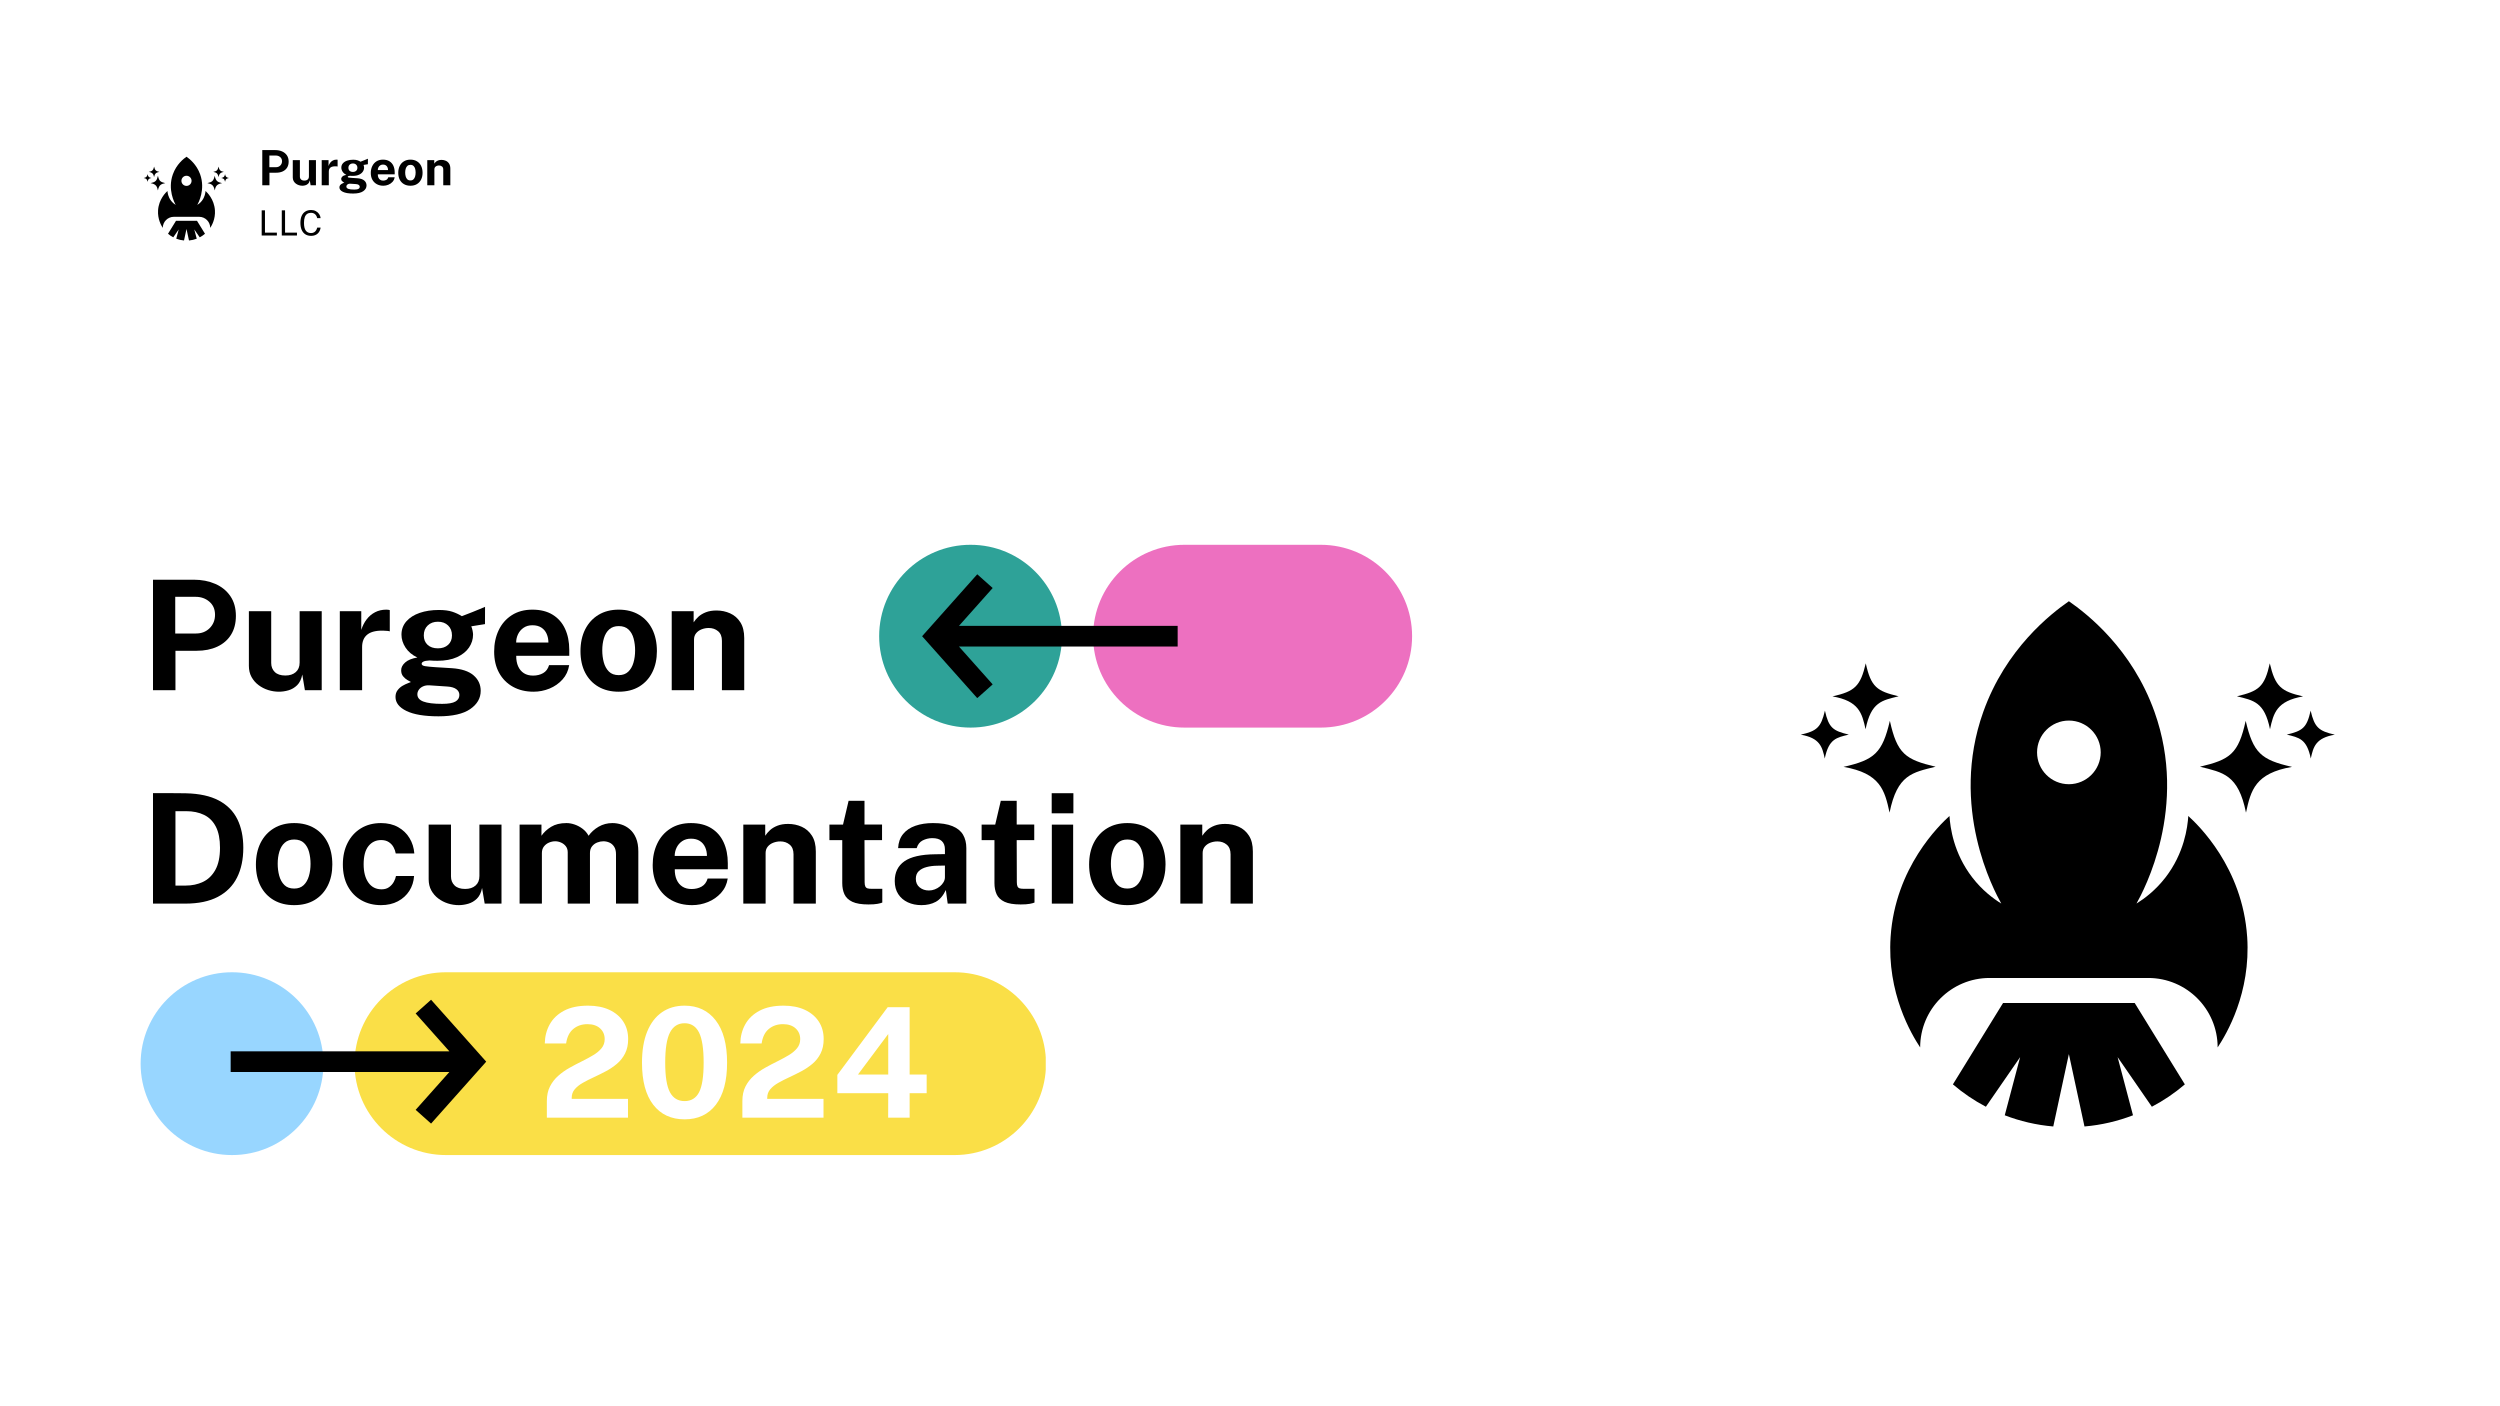<svg xmlns="http://www.w3.org/2000/svg" xmlns:xlink="http://www.w3.org/1999/xlink" width="1920" zoomAndPan="magnify" viewBox="0 0 1440 810" height="1080" preserveAspectRatio="xMidYMid meet" version="1.0"><defs><g/><clipPath id="7a6de742c2"><path d="M 506.402 313.801 L 611.695 313.801 L 611.695 419.094 L 506.402 419.094 Z M 506.402 313.801 " clip-rule="nonzero"/></clipPath><clipPath id="68035f9bb6"><path d="M 559.047 313.801 C 529.973 313.801 506.402 337.371 506.402 366.445 C 506.402 395.523 529.973 419.094 559.047 419.094 C 588.125 419.094 611.695 395.523 611.695 366.445 C 611.695 337.371 588.125 313.801 559.047 313.801 Z M 559.047 313.801 " clip-rule="nonzero"/></clipPath><clipPath id="91628192c7"><path d="M 81 560.023 L 186.293 560.023 L 186.293 665.316 L 81 665.316 Z M 81 560.023 " clip-rule="nonzero"/></clipPath><clipPath id="9db8145b26"><path d="M 133.645 560.023 C 104.57 560.023 81 583.594 81 612.672 C 81 641.746 104.57 665.316 133.645 665.316 C 162.723 665.316 186.293 641.746 186.293 612.672 C 186.293 583.594 162.723 560.023 133.645 560.023 Z M 133.645 560.023 " clip-rule="nonzero"/></clipPath><clipPath id="3ec5aba2c2"><path d="M 629.629 313.801 L 813.48 313.801 L 813.48 419.094 L 629.629 419.094 Z M 629.629 313.801 " clip-rule="nonzero"/></clipPath><clipPath id="3c3f6d4545"><path d="M 682.277 313.801 L 760.723 313.801 C 789.797 313.801 813.367 337.371 813.367 366.445 C 813.367 395.523 789.797 419.094 760.723 419.094 L 682.277 419.094 C 653.199 419.094 629.629 395.523 629.629 366.445 C 629.629 337.371 653.199 313.801 682.277 313.801 Z M 682.277 313.801 " clip-rule="nonzero"/></clipPath><clipPath id="cb01e4898f"><path d="M 204.215 560.023 L 602.762 560.023 L 602.762 665.316 L 204.215 665.316 Z M 204.215 560.023 " clip-rule="nonzero"/></clipPath><clipPath id="a456174b4b"><path d="M 256.859 560.023 L 549.844 560.023 C 578.918 560.023 602.488 583.594 602.488 612.672 C 602.488 641.746 578.918 665.316 549.844 665.316 L 256.859 665.316 C 227.785 665.316 204.215 641.746 204.215 612.672 C 204.215 583.594 227.785 560.023 256.859 560.023 Z M 256.859 560.023 " clip-rule="nonzero"/></clipPath><clipPath id="2e83d36a3a"><path d="M 531 330.773 L 678.469 330.773 L 678.469 402.023 L 531 402.023 Z M 531 330.773 " clip-rule="nonzero"/></clipPath><clipPath id="3b5d888922"><path d="M 132.723 575.836 L 280.473 575.836 L 280.473 647.086 L 132.723 647.086 Z M 132.723 575.836 " clip-rule="nonzero"/></clipPath><clipPath id="b3a3dc229a"><path d="M 632.488 578.176 L 701.488 578.176 L 701.488 647.176 L 632.488 647.176 Z M 632.488 578.176 " clip-rule="nonzero"/></clipPath></defs><rect x="-144" width="1728" fill="#ffffff" y="-81" height="972" fill-opacity="1"/><rect x="-144" width="1728" fill="#ffffff" y="-81" height="972" fill-opacity="1"/><g clip-path="url(#7a6de742c2)"><g clip-path="url(#68035f9bb6)"><path fill="#2ea298" d="M 506.402 313.801 L 611.695 313.801 L 611.695 419.094 L 506.402 419.094 Z M 506.402 313.801 " fill-opacity="1" fill-rule="nonzero"/></g></g><g clip-path="url(#91628192c7)"><g clip-path="url(#9db8145b26)"><path fill="#98d6ff" d="M 81 560.023 L 186.293 560.023 L 186.293 665.316 L 81 665.316 Z M 81 560.023 " fill-opacity="1" fill-rule="nonzero"/></g></g><g clip-path="url(#3ec5aba2c2)"><g clip-path="url(#3c3f6d4545)"><path fill="#ed70c0" d="M 629.629 313.801 L 813.48 313.801 L 813.48 419.094 L 629.629 419.094 Z M 629.629 313.801 " fill-opacity="1" fill-rule="nonzero"/></g></g><g clip-path="url(#cb01e4898f)"><g clip-path="url(#a456174b4b)"><path fill="#fadf47" d="M 204.215 560.023 L 602.352 560.023 L 602.352 665.316 L 204.215 665.316 Z M 204.215 560.023 " fill-opacity="1" fill-rule="nonzero"/></g></g><g clip-path="url(#2e83d36a3a)"><path fill="#000000" d="M 562.895 330.785 L 571.781 338.699 L 552.352 360.508 L 678.332 360.508 L 678.332 372.402 L 552.352 372.402 L 571.781 394.211 L 562.895 402.125 L 531.137 366.457 Z M 562.895 330.785 " fill-opacity="1" fill-rule="nonzero"/></g><g clip-path="url(#3b5d888922)"><path fill="#000000" d="M 248.297 575.848 L 239.41 583.762 L 258.84 605.57 L 132.859 605.57 L 132.859 617.465 L 258.84 617.465 L 239.41 639.273 L 248.297 647.188 L 280.059 611.516 Z M 248.297 575.848 " fill-opacity="1" fill-rule="nonzero"/></g><g clip-path="url(#b3a3dc229a)"><path fill="#ffffff" d="M 673.031 592.398 C 680.086 590.77 685.641 585.215 687.266 578.164 C 688.895 585.215 694.445 590.77 701.5 592.398 C 694.445 594.023 688.895 599.578 687.266 606.633 C 685.66 599.668 680.23 594.172 673.309 592.465 Z M 632.488 619.785 C 646.062 616.656 656.746 605.969 659.879 592.398 C 663.008 605.969 673.695 616.652 687.266 619.785 C 673.695 622.918 663.008 633.602 659.879 647.176 C 656.789 633.777 646.34 623.199 633.023 619.91 Z M 632.488 619.785 " fill-opacity="1" fill-rule="nonzero"/></g><path fill="#000000" d="M 1088.562 415.199 C 1084.23 433.711 1079.68 437.699 1061.867 441.719 C 1083.023 445.398 1085.59 455.086 1088.387 468.066 C 1092.824 446.098 1101.602 444.957 1114.91 441.629 C 1097.547 437.516 1092.766 434.242 1088.562 415.191 Z M 1088.562 415.199 " fill-opacity="1" fill-rule="nonzero"/><path fill="#000000" d="M 1074.688 382.07 C 1071.57 395.371 1068.301 398.234 1055.504 401.125 C 1070.703 403.77 1072.551 410.723 1074.559 420.055 C 1077.742 404.27 1084.055 403.449 1093.609 401.062 C 1081.137 398.105 1077.695 395.758 1074.68 382.07 Z M 1074.688 382.07 " fill-opacity="1" fill-rule="nonzero"/><path fill="#000000" d="M 1051.16 409.332 C 1048.895 418.988 1046.523 421.07 1037.23 423.168 C 1048.27 425.086 1049.609 430.145 1051.066 436.918 C 1053.387 425.449 1057.969 424.855 1064.906 423.125 C 1055.848 420.973 1053.348 419.27 1051.16 409.332 Z M 1051.16 409.332 " fill-opacity="1" fill-rule="nonzero"/><path fill="#000000" d="M 1293.52 415.199 C 1297.852 433.711 1302.402 437.699 1320.215 441.719 C 1299.059 445.398 1296.488 455.086 1293.691 468.066 C 1289.254 446.098 1280.477 444.957 1267.172 441.629 C 1284.535 437.516 1289.316 434.242 1293.52 415.191 Z M 1293.52 415.199 " fill-opacity="1" fill-rule="nonzero"/><path fill="#000000" d="M 1307.395 382.07 C 1310.512 395.371 1313.777 398.234 1326.574 401.125 C 1311.375 403.77 1309.531 410.723 1307.523 420.055 C 1304.34 404.27 1298.023 403.449 1288.473 401.062 C 1300.941 398.105 1304.387 395.758 1307.402 382.07 Z M 1307.395 382.07 " fill-opacity="1" fill-rule="nonzero"/><path fill="#000000" d="M 1330.922 409.332 C 1333.188 418.988 1335.559 421.07 1344.852 423.168 C 1333.809 425.086 1332.473 430.145 1331.012 436.918 C 1328.695 425.449 1324.113 424.855 1317.176 423.125 C 1326.234 420.973 1328.734 419.27 1330.922 409.332 Z M 1330.922 409.332 " fill-opacity="1" fill-rule="nonzero"/><path fill="#000000" d="M 1153.75 577.734 L 1124.871 624.598 C 1130.688 629.57 1137.047 633.902 1143.871 637.48 L 1163.598 608.906 L 1154.738 642.406 C 1163.539 645.793 1172.914 648.02 1182.68 648.848 L 1191.672 607.137 L 1200.66 648.848 C 1210.426 648.027 1219.805 645.793 1228.605 642.406 L 1219.742 608.906 L 1239.473 637.48 C 1246.305 633.895 1252.664 629.57 1258.469 624.598 L 1229.594 577.734 Z M 1153.75 577.734 " fill-opacity="1" fill-rule="nonzero"/><path fill="#000000" d="M 1294.363 539.609 C 1291.68 499.59 1266.16 475.195 1260.461 470.012 C 1260.027 476.562 1258.121 491.434 1247.293 505.449 C 1241.605 512.812 1235.301 517.539 1230.617 520.449 C 1234.895 512.781 1260.566 464.98 1241 410.062 C 1228.035 373.66 1202.105 353.559 1191.68 346.309 C 1181.254 353.559 1155.324 373.66 1142.359 410.062 C 1122.789 464.98 1148.461 512.781 1152.738 520.449 C 1148.059 517.547 1141.742 512.812 1136.066 505.449 C 1125.238 491.434 1123.328 476.57 1122.898 470.012 C 1117.195 475.195 1091.672 499.59 1088.996 539.609 C 1086.816 572.07 1100.973 595.676 1106.012 603.312 C 1106.012 581.215 1123.93 563.309 1146.016 563.309 L 1191.688 563.34 L 1237.359 563.309 C 1259.457 563.309 1277.363 581.215 1277.363 603.312 C 1282.398 595.676 1296.559 572.07 1294.375 539.609 Z M 1191.672 451.707 C 1181.547 451.707 1173.348 443.492 1173.348 433.367 C 1173.348 423.246 1181.547 415.047 1191.672 415.047 C 1201.793 415.047 1210.008 423.246 1210.008 433.367 C 1210.008 443.492 1201.793 451.707 1191.672 451.707 Z M 1191.672 451.707 " fill-opacity="1" fill-rule="nonzero"/><g fill="#000000" fill-opacity="1"><g transform="translate(81, 397.551)"><g><path d="M 7.125 0 L 7.125 -63.641 L 30.547 -63.641 C 35.18 -63.641 39.332 -62.836 43 -61.234 C 46.664 -59.641 49.562 -57.285 51.688 -54.172 C 53.812 -51.066 54.875 -47.27 54.875 -42.781 C 54.875 -38.551 53.938 -34.938 52.062 -31.938 C 50.188 -28.945 47.551 -26.66 44.156 -25.078 C 40.77 -23.492 36.789 -22.703 32.219 -22.703 L 20.062 -22.703 L 20.062 0 Z M 19.938 -32.656 L 31.859 -32.656 C 35.086 -32.656 37.727 -33.688 39.781 -35.75 C 41.832 -37.82 42.859 -40.383 42.859 -43.438 C 42.859 -46.602 41.77 -49.117 39.594 -50.984 C 37.426 -52.848 34.789 -53.781 31.688 -53.781 L 19.938 -53.781 Z M 19.938 -32.656 "/></g></g></g><g fill="#000000" fill-opacity="1"><g transform="translate(138.432, 397.551)"><g><path d="M 22.266 0.875 C 20.148 0.875 18.07 0.551 16.031 -0.094 C 14 -0.738 12.145 -1.691 10.469 -2.953 C 8.801 -4.211 7.457 -5.766 6.438 -7.609 C 5.426 -9.461 4.922 -11.602 4.922 -14.031 L 4.922 -45.5 L 17.781 -45.5 L 17.781 -15.672 C 17.781 -13.555 18.469 -11.82 19.844 -10.469 C 21.227 -9.125 23.254 -8.453 25.922 -8.453 C 28.441 -8.453 30.441 -9.102 31.922 -10.406 C 33.41 -11.707 34.156 -13.535 34.156 -15.891 L 34.156 -45.5 L 46.875 -45.5 L 46.875 0 L 37.188 0 L 35.688 -9.016 C 35.156 -6.348 34.164 -4.301 32.719 -2.875 C 31.27 -1.457 29.613 -0.477 27.75 0.062 C 25.883 0.602 24.055 0.875 22.266 0.875 Z M 22.266 0.875 "/></g></g></g><g fill="#000000" fill-opacity="1"><g transform="translate(190.232, 397.551)"><g><path d="M 5.5 0 L 5.5 -45.5 L 17.859 -45.5 L 17.859 -34.719 C 18.598 -37.039 19.633 -39.07 20.969 -40.812 C 22.301 -42.562 23.922 -43.926 25.828 -44.906 C 27.734 -45.895 29.891 -46.391 32.297 -46.391 C 32.711 -46.391 33.102 -46.363 33.469 -46.312 C 33.832 -46.27 34.102 -46.207 34.281 -46.125 L 34.281 -33.891 C 34.02 -34.004 33.703 -34.078 33.328 -34.109 C 32.961 -34.141 32.633 -34.164 32.344 -34.188 C 29.82 -34.395 27.664 -34.32 25.875 -33.969 C 24.082 -33.625 22.629 -33.023 21.516 -32.172 C 20.398 -31.316 19.594 -30.273 19.094 -29.047 C 18.594 -27.816 18.344 -26.438 18.344 -24.906 L 18.344 0 Z M 5.5 0 "/></g></g></g><g fill="#000000" fill-opacity="1"><g transform="translate(226.011, 397.551)"><g><path d="M 26.578 15.047 C 18.484 15.047 12.328 14.02 8.109 11.969 C 3.898 9.914 1.797 7.219 1.797 3.875 C 1.797 2.32 2.207 1.02 3.031 -0.031 C 3.852 -1.094 4.812 -1.938 5.906 -2.562 C 7.008 -3.195 8.023 -3.68 8.953 -4.016 C 9.879 -4.359 10.445 -4.586 10.656 -4.703 C 10.188 -4.973 9.508 -5.363 8.625 -5.875 C 7.75 -6.383 6.938 -7.086 6.188 -7.984 C 5.438 -8.879 5.062 -10.047 5.062 -11.484 C 5.062 -13.098 5.832 -14.594 7.375 -15.969 C 8.914 -17.352 11.254 -18.305 14.391 -18.828 C 11.398 -20.242 9.125 -22.156 7.562 -24.562 C 6.008 -26.969 5.234 -29.43 5.234 -31.953 C 5.234 -34.941 6.172 -37.504 8.047 -39.641 C 9.93 -41.785 12.492 -43.414 15.734 -44.531 C 18.973 -45.645 22.645 -46.203 26.75 -46.203 C 29.895 -46.203 32.461 -45.875 34.453 -45.219 C 36.453 -44.562 38.301 -43.703 40 -42.641 C 40.676 -42.91 41.57 -43.254 42.688 -43.672 C 43.801 -44.098 45.004 -44.566 46.297 -45.078 C 47.586 -45.598 48.848 -46.113 50.078 -46.625 C 51.305 -47.133 52.406 -47.598 53.375 -48.016 L 53.344 -38.062 L 45.453 -36.797 C 45.773 -36.004 46.023 -35.148 46.203 -34.234 C 46.379 -33.328 46.469 -32.582 46.469 -32 C 46.469 -29.352 45.695 -26.883 44.156 -24.594 C 42.613 -22.312 40.312 -20.461 37.25 -19.047 C 34.188 -17.641 30.395 -16.938 25.875 -16.938 C 25.32 -16.938 24.582 -16.953 23.656 -16.984 C 22.727 -17.016 21.973 -17.062 21.391 -17.125 C 19.66 -17.031 18.473 -16.805 17.828 -16.453 C 17.18 -16.109 16.859 -15.703 16.859 -15.234 C 16.859 -14.523 17.516 -14.062 18.828 -13.844 C 20.148 -13.625 22.148 -13.426 24.828 -13.25 C 25.766 -13.188 27.066 -13.109 28.734 -13.016 C 30.41 -12.93 32.258 -12.816 34.281 -12.672 C 39.852 -12.297 44.008 -10.926 46.75 -8.562 C 49.5 -6.195 50.875 -3.223 50.875 0.359 C 50.875 4.609 48.852 8.117 44.812 10.891 C 40.781 13.66 34.703 15.047 26.578 15.047 Z M 28.656 7.875 C 32.227 7.875 34.773 7.43 36.297 6.547 C 37.828 5.672 38.594 4.41 38.594 2.766 C 38.594 1.391 38.004 0.27 36.828 -0.594 C 35.66 -1.457 33.945 -1.961 31.688 -2.109 L 21.25 -2.812 C 19.906 -2.875 18.711 -2.672 17.672 -2.203 C 16.629 -1.734 15.82 -1.086 15.25 -0.266 C 14.676 0.555 14.391 1.438 14.391 2.375 C 14.391 4.281 15.547 5.672 17.859 6.547 C 20.18 7.43 23.781 7.875 28.656 7.875 Z M 26.234 -24.109 C 28.66 -24.109 30.613 -24.773 32.094 -26.109 C 33.582 -27.453 34.328 -29.266 34.328 -31.547 C 34.328 -33.93 33.582 -35.844 32.094 -37.281 C 30.613 -38.719 28.66 -39.438 26.234 -39.438 C 23.828 -39.438 21.867 -38.719 20.359 -37.281 C 18.848 -35.844 18.094 -33.93 18.094 -31.547 C 18.094 -29.297 18.816 -27.492 20.266 -26.141 C 21.711 -24.785 23.703 -24.109 26.234 -24.109 Z M 26.234 -24.109 "/></g></g></g><g fill="#000000" fill-opacity="1"><g transform="translate(281.287, 397.551)"><g><path d="M 16.062 -19.797 C 16.031 -17.484 16.395 -15.469 17.156 -13.75 C 17.926 -12.031 19.035 -10.707 20.484 -9.781 C 21.93 -8.863 23.688 -8.406 25.75 -8.406 C 27.945 -8.406 29.875 -8.875 31.531 -9.812 C 33.188 -10.75 34.336 -12.289 34.984 -14.438 L 46.562 -14.438 C 46.062 -11.207 44.773 -8.445 42.703 -6.156 C 40.641 -3.875 38.141 -2.129 35.203 -0.922 C 32.273 0.273 29.223 0.875 26.047 0.875 C 21.555 0.875 17.602 -0.066 14.188 -1.953 C 10.77 -3.848 8.109 -6.523 6.203 -9.984 C 4.297 -13.453 3.344 -17.531 3.344 -22.219 C 3.344 -26.77 4.207 -30.867 5.938 -34.516 C 7.664 -38.172 10.18 -41.062 13.484 -43.188 C 16.785 -45.32 20.754 -46.391 25.391 -46.391 C 30.023 -46.391 33.922 -45.41 37.078 -43.453 C 40.234 -41.504 42.609 -38.789 44.203 -35.312 C 45.805 -31.832 46.609 -27.82 46.609 -23.281 L 46.609 -19.797 Z M 16.016 -27.453 L 34.594 -27.453 C 34.594 -29.273 34.254 -30.945 33.578 -32.469 C 32.898 -34 31.879 -35.203 30.516 -36.078 C 29.148 -36.961 27.441 -37.406 25.391 -37.406 C 23.398 -37.406 21.707 -36.926 20.312 -35.969 C 18.914 -35.02 17.848 -33.781 17.109 -32.25 C 16.379 -30.727 16.016 -29.129 16.016 -27.453 Z M 16.016 -27.453 "/></g></g></g><g fill="#000000" fill-opacity="1"><g transform="translate(331.326, 397.551)"><g><path d="M 25.047 0.875 C 20.578 0.875 16.691 -0.078 13.391 -1.984 C 10.098 -3.891 7.547 -6.586 5.734 -10.078 C 3.93 -13.566 3.031 -17.703 3.031 -22.484 C 3.031 -27.266 3.93 -31.445 5.734 -35.031 C 7.547 -38.613 10.098 -41.398 13.391 -43.391 C 16.691 -45.391 20.586 -46.391 25.078 -46.391 C 29.566 -46.391 33.453 -45.41 36.734 -43.453 C 40.023 -41.504 42.566 -38.738 44.359 -35.156 C 46.148 -31.582 47.047 -27.359 47.047 -22.484 C 47.047 -17.91 46.172 -13.867 44.422 -10.359 C 42.68 -6.859 40.176 -4.109 36.906 -2.109 C 33.633 -0.117 29.68 0.875 25.047 0.875 Z M 25.078 -8.672 C 27.336 -8.672 29.156 -9.328 30.531 -10.641 C 31.914 -11.961 32.922 -13.703 33.547 -15.859 C 34.18 -18.016 34.5 -20.367 34.5 -22.922 C 34.5 -25.328 34.211 -27.602 33.641 -29.75 C 33.066 -31.895 32.094 -33.625 30.719 -34.938 C 29.344 -36.258 27.461 -36.922 25.078 -36.922 C 22.828 -36.922 21.004 -36.297 19.609 -35.047 C 18.211 -33.805 17.191 -32.117 16.547 -29.984 C 15.898 -27.859 15.578 -25.504 15.578 -22.922 C 15.578 -20.547 15.867 -18.266 16.453 -16.078 C 17.047 -13.898 18.031 -12.117 19.406 -10.734 C 20.781 -9.359 22.672 -8.672 25.078 -8.672 Z M 25.078 -8.672 "/></g></g></g><g fill="#000000" fill-opacity="1"><g transform="translate(381.409, 397.551)"><g><path d="M 5.5 0 L 5.5 -45.5 L 18.125 -45.5 L 18.125 -39.078 C 18.832 -40.191 19.75 -41.27 20.875 -42.312 C 22.008 -43.352 23.441 -44.211 25.172 -44.891 C 26.898 -45.566 28.953 -45.906 31.328 -45.906 C 34.117 -45.906 36.723 -45.359 39.141 -44.266 C 41.566 -43.18 43.523 -41.473 45.016 -39.141 C 46.516 -36.805 47.266 -33.766 47.266 -30.016 L 47.266 0 L 34.422 0 L 34.422 -28.422 C 34.422 -30.891 33.688 -32.738 32.219 -33.969 C 30.75 -35.207 28.957 -35.828 26.844 -35.828 C 25.438 -35.828 24.078 -35.578 22.766 -35.078 C 21.461 -34.578 20.398 -33.828 19.578 -32.828 C 18.754 -31.828 18.344 -30.598 18.344 -29.141 L 18.344 0 Z M 5.5 0 "/></g></g></g><g fill="#000000" fill-opacity="1"><g transform="translate(148.81, 106.7)"><g><path d="M 2.266 0 L 2.266 -20.25 L 9.719 -20.25 C 11.188 -20.25 12.504 -19.992 13.672 -19.484 C 14.836 -18.973 15.758 -18.223 16.438 -17.234 C 17.113 -16.242 17.453 -15.035 17.453 -13.609 C 17.453 -12.266 17.156 -11.113 16.562 -10.156 C 15.969 -9.207 15.129 -8.477 14.047 -7.969 C 12.973 -7.469 11.707 -7.219 10.25 -7.219 L 6.391 -7.219 L 6.391 0 Z M 6.344 -10.391 L 10.141 -10.391 C 11.16 -10.391 12 -10.719 12.656 -11.375 C 13.312 -12.031 13.641 -12.844 13.641 -13.812 C 13.641 -14.82 13.289 -15.625 12.594 -16.219 C 11.906 -16.812 11.066 -17.109 10.078 -17.109 L 6.344 -17.109 Z M 6.344 -10.391 "/></g></g></g><g fill="#000000" fill-opacity="1"><g transform="translate(167.078, 106.7)"><g><path d="M 7.078 0.281 C 6.41 0.281 5.75 0.176 5.094 -0.031 C 4.445 -0.238 3.859 -0.539 3.328 -0.938 C 2.797 -1.344 2.367 -1.836 2.047 -2.422 C 1.723 -3.004 1.562 -3.688 1.562 -4.469 L 1.562 -14.469 L 5.656 -14.469 L 5.656 -4.984 C 5.656 -4.305 5.875 -3.754 6.312 -3.328 C 6.75 -2.898 7.395 -2.688 8.25 -2.688 C 9.051 -2.688 9.688 -2.895 10.156 -3.312 C 10.625 -3.727 10.859 -4.305 10.859 -5.047 L 10.859 -14.469 L 14.906 -14.469 L 14.906 0 L 11.828 0 L 11.359 -2.875 C 11.191 -2.02 10.875 -1.363 10.406 -0.906 C 9.945 -0.457 9.422 -0.148 8.828 0.016 C 8.234 0.191 7.648 0.281 7.078 0.281 Z M 7.078 0.281 "/></g></g></g><g fill="#000000" fill-opacity="1"><g transform="translate(183.553, 106.7)"><g><path d="M 1.75 0 L 1.75 -14.469 L 5.688 -14.469 L 5.688 -11.047 C 5.914 -11.785 6.242 -12.43 6.672 -12.984 C 7.098 -13.535 7.613 -13.969 8.219 -14.281 C 8.82 -14.594 9.508 -14.75 10.281 -14.75 C 10.406 -14.75 10.523 -14.742 10.641 -14.734 C 10.766 -14.723 10.852 -14.703 10.906 -14.672 L 10.906 -10.781 C 10.82 -10.82 10.723 -10.844 10.609 -10.844 C 10.492 -10.852 10.391 -10.863 10.297 -10.875 C 9.492 -10.938 8.805 -10.91 8.234 -10.797 C 7.66 -10.691 7.195 -10.504 6.844 -10.234 C 6.488 -9.961 6.234 -9.629 6.078 -9.234 C 5.922 -8.848 5.844 -8.41 5.844 -7.922 L 5.844 0 Z M 1.75 0 "/></g></g></g><g fill="#000000" fill-opacity="1"><g transform="translate(194.934, 106.7)"><g><path d="M 8.453 4.781 C 5.879 4.781 3.922 4.453 2.578 3.797 C 1.242 3.148 0.578 2.297 0.578 1.234 C 0.578 0.734 0.707 0.316 0.969 -0.016 C 1.227 -0.348 1.531 -0.613 1.875 -0.812 C 2.227 -1.02 2.551 -1.176 2.844 -1.281 C 3.145 -1.383 3.328 -1.457 3.391 -1.5 C 3.234 -1.582 3.016 -1.703 2.734 -1.859 C 2.461 -2.023 2.207 -2.25 1.969 -2.531 C 1.727 -2.82 1.609 -3.195 1.609 -3.656 C 1.609 -4.164 1.852 -4.641 2.344 -5.078 C 2.832 -5.516 3.578 -5.816 4.578 -5.984 C 3.629 -6.43 2.906 -7.035 2.406 -7.797 C 1.914 -8.566 1.672 -9.352 1.672 -10.156 C 1.672 -11.113 1.969 -11.93 2.562 -12.609 C 3.156 -13.297 3.969 -13.816 5 -14.172 C 6.031 -14.523 7.203 -14.703 8.516 -14.703 C 9.516 -14.703 10.328 -14.594 10.953 -14.375 C 11.586 -14.164 12.176 -13.895 12.719 -13.562 C 12.938 -13.645 13.223 -13.754 13.578 -13.891 C 13.93 -14.023 14.312 -14.176 14.719 -14.344 C 15.133 -14.508 15.535 -14.672 15.922 -14.828 C 16.316 -14.992 16.672 -15.145 16.984 -15.281 L 16.969 -12.109 L 14.469 -11.703 C 14.562 -11.453 14.633 -11.18 14.688 -10.891 C 14.75 -10.598 14.781 -10.359 14.781 -10.172 C 14.781 -9.336 14.535 -8.555 14.047 -7.828 C 13.555 -7.098 12.82 -6.508 11.844 -6.062 C 10.875 -5.613 9.672 -5.391 8.234 -5.391 C 8.055 -5.391 7.816 -5.395 7.516 -5.406 C 7.223 -5.414 6.984 -5.43 6.797 -5.453 C 6.254 -5.422 5.879 -5.348 5.672 -5.234 C 5.461 -5.117 5.359 -4.988 5.359 -4.844 C 5.359 -4.625 5.566 -4.477 5.984 -4.406 C 6.41 -4.332 7.047 -4.27 7.891 -4.219 C 8.191 -4.195 8.609 -4.172 9.141 -4.141 C 9.672 -4.117 10.258 -4.082 10.906 -4.031 C 12.676 -3.906 14 -3.469 14.875 -2.719 C 15.75 -1.969 16.188 -1.023 16.188 0.109 C 16.188 1.461 15.539 2.578 14.25 3.453 C 12.969 4.336 11.035 4.781 8.453 4.781 Z M 9.109 2.5 C 10.254 2.5 11.066 2.359 11.547 2.078 C 12.035 1.805 12.281 1.406 12.281 0.875 C 12.281 0.438 12.094 0.082 11.719 -0.188 C 11.344 -0.469 10.797 -0.629 10.078 -0.672 L 6.766 -0.891 C 6.336 -0.91 5.957 -0.844 5.625 -0.688 C 5.289 -0.539 5.031 -0.336 4.844 -0.078 C 4.664 0.18 4.578 0.457 4.578 0.75 C 4.578 1.363 4.945 1.805 5.688 2.078 C 6.426 2.359 7.566 2.5 9.109 2.5 Z M 8.344 -7.672 C 9.113 -7.672 9.734 -7.883 10.203 -8.312 C 10.68 -8.738 10.922 -9.312 10.922 -10.031 C 10.922 -10.789 10.68 -11.398 10.203 -11.859 C 9.734 -12.316 9.113 -12.547 8.344 -12.547 C 7.582 -12.547 6.957 -12.316 6.469 -11.859 C 5.988 -11.398 5.75 -10.789 5.75 -10.031 C 5.75 -9.312 5.977 -8.738 6.438 -8.312 C 6.906 -7.883 7.539 -7.672 8.344 -7.672 Z M 8.344 -7.672 "/></g></g></g><g fill="#000000" fill-opacity="1"><g transform="translate(212.515, 106.7)"><g><path d="M 5.109 -6.297 C 5.098 -5.555 5.211 -4.914 5.453 -4.375 C 5.703 -3.832 6.055 -3.41 6.516 -3.109 C 6.973 -2.816 7.531 -2.672 8.188 -2.672 C 8.883 -2.672 9.5 -2.816 10.031 -3.109 C 10.562 -3.41 10.926 -3.906 11.125 -4.594 L 14.812 -4.594 C 14.656 -3.562 14.242 -2.68 13.578 -1.953 C 12.922 -1.234 12.125 -0.68 11.188 -0.297 C 10.258 0.086 9.289 0.281 8.281 0.281 C 6.852 0.281 5.598 -0.02 4.516 -0.625 C 3.43 -1.227 2.582 -2.078 1.969 -3.172 C 1.363 -4.273 1.062 -5.57 1.062 -7.062 C 1.062 -8.508 1.336 -9.812 1.891 -10.969 C 2.441 -12.133 3.238 -13.055 4.281 -13.734 C 5.332 -14.41 6.598 -14.75 8.078 -14.75 C 9.555 -14.75 10.797 -14.438 11.797 -13.812 C 12.797 -13.195 13.551 -12.336 14.062 -11.234 C 14.57 -10.129 14.828 -8.852 14.828 -7.406 L 14.828 -6.297 Z M 5.094 -8.734 L 11 -8.734 C 11 -9.316 10.891 -9.848 10.672 -10.328 C 10.461 -10.816 10.141 -11.203 9.703 -11.484 C 9.273 -11.766 8.734 -11.906 8.078 -11.906 C 7.441 -11.906 6.898 -11.75 6.453 -11.438 C 6.016 -11.133 5.676 -10.738 5.438 -10.25 C 5.207 -9.77 5.094 -9.266 5.094 -8.734 Z M 5.094 -8.734 "/></g></g></g><g fill="#000000" fill-opacity="1"><g transform="translate(228.431, 106.7)"><g><path d="M 7.969 0.281 C 6.551 0.281 5.316 -0.02 4.266 -0.625 C 3.211 -1.238 2.398 -2.098 1.828 -3.203 C 1.254 -4.316 0.969 -5.633 0.969 -7.156 C 0.969 -8.676 1.254 -10.004 1.828 -11.141 C 2.398 -12.285 3.211 -13.172 4.266 -13.797 C 5.316 -14.43 6.555 -14.75 7.984 -14.75 C 9.41 -14.75 10.645 -14.438 11.688 -13.812 C 12.738 -13.195 13.547 -12.32 14.109 -11.188 C 14.68 -10.051 14.969 -8.707 14.969 -7.156 C 14.969 -5.695 14.688 -4.41 14.125 -3.297 C 13.57 -2.18 12.773 -1.305 11.734 -0.672 C 10.691 -0.035 9.438 0.281 7.969 0.281 Z M 7.984 -2.766 C 8.703 -2.766 9.281 -2.973 9.719 -3.391 C 10.156 -3.805 10.473 -4.359 10.672 -5.047 C 10.867 -5.734 10.969 -6.484 10.969 -7.297 C 10.969 -8.055 10.879 -8.773 10.703 -9.453 C 10.523 -10.141 10.211 -10.691 9.766 -11.109 C 9.328 -11.535 8.734 -11.75 7.984 -11.75 C 7.266 -11.75 6.68 -11.551 6.234 -11.156 C 5.797 -10.758 5.473 -10.223 5.266 -9.547 C 5.055 -8.867 4.953 -8.117 4.953 -7.297 C 4.953 -6.535 5.047 -5.805 5.234 -5.109 C 5.422 -4.422 5.734 -3.859 6.172 -3.422 C 6.609 -2.984 7.211 -2.766 7.984 -2.766 Z M 7.984 -2.766 "/></g></g></g><g fill="#000000" fill-opacity="1"><g transform="translate(244.361, 106.7)"><g><path d="M 1.75 0 L 1.75 -14.469 L 5.766 -14.469 L 5.766 -12.438 C 5.992 -12.789 6.285 -13.129 6.641 -13.453 C 7.004 -13.785 7.457 -14.062 8 -14.281 C 8.551 -14.5 9.207 -14.609 9.969 -14.609 C 10.852 -14.609 11.68 -14.43 12.453 -14.078 C 13.223 -13.734 13.844 -13.191 14.312 -12.453 C 14.789 -11.711 15.031 -10.742 15.031 -9.547 L 15.031 0 L 10.953 0 L 10.953 -9.047 C 10.953 -9.828 10.719 -10.41 10.25 -10.797 C 9.781 -11.191 9.211 -11.391 8.547 -11.391 C 8.098 -11.391 7.664 -11.312 7.25 -11.156 C 6.832 -11 6.492 -10.758 6.234 -10.438 C 5.973 -10.125 5.844 -9.734 5.844 -9.266 L 5.844 0 Z M 1.75 0 "/></g></g></g><g fill="#000000" fill-opacity="1"><g transform="translate(148.81, 135.653)"><g><path d="M 1.922 -14.5 L 3.812 -14.5 L 3.812 -1.656 L 10.672 -1.656 L 10.672 0 L 1.922 0 Z M 1.922 -14.5 "/></g></g></g><g fill="#000000" fill-opacity="1"><g transform="translate(160.383, 135.653)"><g><path d="M 1.922 -14.5 L 3.812 -14.5 L 3.812 -1.656 L 10.672 -1.656 L 10.672 0 L 1.922 0 Z M 1.922 -14.5 "/></g></g></g><g fill="#000000" fill-opacity="1"><g transform="translate(171.955, 135.653)"><g><path d="M 7.25 -14.688 C 8.27 -14.688 9.172 -14.473 9.953 -14.047 C 10.742 -13.629 11.379 -13.066 11.859 -12.359 C 12.348 -11.648 12.633 -10.867 12.719 -10.016 L 10.75 -10.016 C 10.633 -10.586 10.426 -11.102 10.125 -11.562 C 9.832 -12.031 9.441 -12.398 8.953 -12.672 C 8.461 -12.941 7.879 -13.078 7.203 -13.078 C 6.328 -13.078 5.582 -12.867 4.969 -12.453 C 4.363 -12.047 3.906 -11.414 3.594 -10.562 C 3.289 -9.707 3.141 -8.613 3.141 -7.281 C 3.141 -5.258 3.484 -3.773 4.172 -2.828 C 4.867 -1.879 5.879 -1.406 7.203 -1.406 C 7.879 -1.406 8.461 -1.551 8.953 -1.844 C 9.441 -2.133 9.832 -2.52 10.125 -3 C 10.426 -3.477 10.633 -4 10.75 -4.562 L 12.719 -4.562 C 12.645 -3.945 12.477 -3.352 12.219 -2.781 C 11.969 -2.207 11.617 -1.695 11.172 -1.25 C 10.723 -0.801 10.172 -0.445 9.516 -0.188 C 8.867 0.07 8.113 0.203 7.25 0.203 C 5.945 0.203 4.832 -0.094 3.906 -0.688 C 2.988 -1.281 2.285 -2.133 1.797 -3.25 C 1.316 -4.375 1.078 -5.723 1.078 -7.297 C 1.078 -8.867 1.316 -10.203 1.797 -11.297 C 2.285 -12.398 2.988 -13.238 3.906 -13.812 C 4.82 -14.395 5.938 -14.688 7.25 -14.688 Z M 7.25 -14.688 "/></g></g></g><g fill="#000000" fill-opacity="1"><g transform="translate(81, 520.484)"><g><path d="M 7.125 -63.641 C 7.445 -63.641 8.348 -63.641 9.828 -63.641 C 11.316 -63.641 13.066 -63.641 15.078 -63.641 C 17.086 -63.641 19.094 -63.629 21.094 -63.609 C 23.102 -63.598 24.785 -63.578 26.141 -63.547 C 33.859 -63.367 40.148 -61.988 45.016 -59.406 C 49.891 -56.82 53.461 -53.211 55.734 -48.578 C 58.004 -43.941 59.141 -38.457 59.141 -32.125 C 59.141 -25.52 57.938 -19.816 55.531 -15.016 C 53.125 -10.223 49.445 -6.52 44.5 -3.906 C 39.562 -1.301 33.297 0 25.703 0 L 7.125 0 Z M 20.062 -53.25 L 20.062 -10.391 L 25.969 -10.391 C 29.602 -10.391 32.91 -11.094 35.891 -12.5 C 38.867 -13.906 41.25 -16.207 43.031 -19.406 C 44.82 -22.602 45.719 -26.875 45.719 -32.219 C 45.719 -37.176 44.926 -41.203 43.344 -44.297 C 41.758 -47.391 39.5 -49.656 36.562 -51.094 C 33.633 -52.531 30.16 -53.25 26.141 -53.25 Z M 20.062 -53.25 "/></g></g></g><g fill="#000000" fill-opacity="1"><g transform="translate(144.374, 520.484)"><g><path d="M 25.047 0.875 C 20.578 0.875 16.691 -0.078 13.391 -1.984 C 10.098 -3.891 7.547 -6.586 5.734 -10.078 C 3.93 -13.566 3.031 -17.703 3.031 -22.484 C 3.031 -27.266 3.93 -31.445 5.734 -35.031 C 7.547 -38.613 10.098 -41.398 13.391 -43.391 C 16.691 -45.391 20.586 -46.391 25.078 -46.391 C 29.566 -46.391 33.453 -45.41 36.734 -43.453 C 40.023 -41.504 42.566 -38.738 44.359 -35.156 C 46.148 -31.582 47.047 -27.359 47.047 -22.484 C 47.047 -17.91 46.172 -13.867 44.422 -10.359 C 42.68 -6.859 40.176 -4.109 36.906 -2.109 C 33.633 -0.117 29.68 0.875 25.047 0.875 Z M 25.078 -8.672 C 27.336 -8.672 29.156 -9.328 30.531 -10.641 C 31.914 -11.961 32.922 -13.703 33.547 -15.859 C 34.18 -18.016 34.5 -20.367 34.5 -22.922 C 34.5 -25.328 34.211 -27.602 33.641 -29.75 C 33.066 -31.895 32.094 -33.625 30.719 -34.938 C 29.344 -36.258 27.461 -36.922 25.078 -36.922 C 22.828 -36.922 21.004 -36.297 19.609 -35.047 C 18.211 -33.805 17.191 -32.117 16.547 -29.984 C 15.898 -27.859 15.578 -25.504 15.578 -22.922 C 15.578 -20.547 15.867 -18.266 16.453 -16.078 C 17.047 -13.898 18.031 -12.117 19.406 -10.734 C 20.781 -9.359 22.672 -8.672 25.078 -8.672 Z M 25.078 -8.672 "/></g></g></g><g fill="#000000" fill-opacity="1"><g transform="translate(194.457, 520.484)"><g><path d="M 25 -46.391 C 28.812 -46.391 32.102 -45.609 34.875 -44.047 C 37.645 -42.492 39.828 -40.395 41.422 -37.75 C 43.023 -35.113 43.945 -32.164 44.188 -28.906 L 33.484 -28.906 C 33.285 -30.113 32.863 -31.312 32.219 -32.5 C 31.57 -33.688 30.66 -34.664 29.484 -35.438 C 28.305 -36.219 26.836 -36.609 25.078 -36.609 C 22.086 -36.609 19.66 -35.457 17.797 -33.156 C 15.93 -30.852 15 -27.352 15 -22.656 C 15 -18.227 15.91 -14.719 17.734 -12.125 C 19.555 -9.531 22.094 -8.234 25.344 -8.234 C 27.07 -8.234 28.516 -8.656 29.672 -9.5 C 30.836 -10.352 31.742 -11.375 32.391 -12.562 C 33.035 -13.75 33.445 -14.859 33.625 -15.891 L 44.047 -15.891 C 43.848 -12.742 42.941 -9.898 41.328 -7.359 C 39.711 -4.828 37.516 -2.82 34.734 -1.344 C 31.961 0.133 28.719 0.875 25 0.875 C 20.77 0.875 17 -0.062 13.688 -1.938 C 10.375 -3.812 7.77 -6.5 5.875 -10 C 3.977 -13.508 3.031 -17.703 3.031 -22.578 C 3.031 -27.273 3.941 -31.41 5.766 -34.984 C 7.586 -38.566 10.145 -41.363 13.438 -43.375 C 16.738 -45.383 20.594 -46.391 25 -46.391 Z M 25 -46.391 "/></g></g></g><g fill="#000000" fill-opacity="1"><g transform="translate(241.987, 520.484)"><g><path d="M 22.266 0.875 C 20.148 0.875 18.07 0.551 16.031 -0.094 C 14 -0.738 12.145 -1.691 10.469 -2.953 C 8.801 -4.211 7.457 -5.766 6.438 -7.609 C 5.426 -9.461 4.922 -11.602 4.922 -14.031 L 4.922 -45.5 L 17.781 -45.5 L 17.781 -15.672 C 17.781 -13.555 18.469 -11.82 19.844 -10.469 C 21.227 -9.125 23.254 -8.453 25.922 -8.453 C 28.441 -8.453 30.441 -9.102 31.922 -10.406 C 33.41 -11.707 34.156 -13.535 34.156 -15.891 L 34.156 -45.5 L 46.875 -45.5 L 46.875 0 L 37.188 0 L 35.688 -9.016 C 35.156 -6.348 34.164 -4.301 32.719 -2.875 C 31.27 -1.457 29.613 -0.477 27.75 0.062 C 25.883 0.602 24.055 0.875 22.266 0.875 Z M 22.266 0.875 "/></g></g></g><g fill="#000000" fill-opacity="1"><g transform="translate(293.786, 520.484)"><g><path d="M 5.5 0 L 5.5 -45.5 L 18.094 -45.5 L 18.094 -39.078 C 19.469 -41.078 21.32 -42.797 23.656 -44.234 C 25.988 -45.672 28.93 -46.391 32.484 -46.391 C 34.035 -46.391 35.617 -46.109 37.234 -45.547 C 38.848 -44.992 40.363 -44.18 41.781 -43.109 C 43.207 -42.035 44.359 -40.691 45.234 -39.078 C 46.703 -41.16 48.629 -42.898 51.016 -44.297 C 53.41 -45.691 56.078 -46.391 59.016 -46.391 C 60.711 -46.391 62.43 -46.109 64.172 -45.547 C 65.922 -44.992 67.531 -44.082 69 -42.812 C 70.469 -41.551 71.648 -39.875 72.547 -37.781 C 73.441 -35.688 73.891 -33.098 73.891 -30.016 L 73.891 0 L 61.031 0 L 61.031 -28.422 C 61.031 -30.242 60.672 -31.703 59.953 -32.797 C 59.234 -33.898 58.32 -34.691 57.219 -35.172 C 56.125 -35.66 54.961 -35.906 53.734 -35.906 C 52.586 -35.906 51.426 -35.676 50.25 -35.219 C 49.082 -34.77 48.086 -34.047 47.266 -33.047 C 46.441 -32.047 46.031 -30.742 46.031 -29.141 L 46.031 0 L 33.219 0 L 33.219 -29.578 C 33.219 -30.953 32.852 -32.109 32.125 -33.047 C 31.395 -33.984 30.477 -34.691 29.375 -35.172 C 28.27 -35.66 27.148 -35.906 26.016 -35.906 C 24.836 -35.906 23.66 -35.66 22.484 -35.172 C 21.316 -34.691 20.332 -33.945 19.531 -32.938 C 18.738 -31.926 18.344 -30.66 18.344 -29.141 L 18.344 0 Z M 5.5 0 "/></g></g></g><g fill="#000000" fill-opacity="1"><g transform="translate(372.607, 520.484)"><g><path d="M 16.062 -19.797 C 16.031 -17.484 16.395 -15.469 17.156 -13.75 C 17.926 -12.031 19.035 -10.707 20.484 -9.781 C 21.93 -8.863 23.688 -8.406 25.75 -8.406 C 27.945 -8.406 29.875 -8.875 31.531 -9.812 C 33.188 -10.75 34.336 -12.289 34.984 -14.438 L 46.562 -14.438 C 46.062 -11.207 44.773 -8.445 42.703 -6.156 C 40.641 -3.875 38.141 -2.129 35.203 -0.922 C 32.273 0.273 29.223 0.875 26.047 0.875 C 21.555 0.875 17.602 -0.066 14.188 -1.953 C 10.77 -3.848 8.109 -6.523 6.203 -9.984 C 4.297 -13.453 3.344 -17.531 3.344 -22.219 C 3.344 -26.77 4.207 -30.867 5.938 -34.516 C 7.664 -38.172 10.18 -41.062 13.484 -43.188 C 16.785 -45.32 20.754 -46.391 25.391 -46.391 C 30.023 -46.391 33.922 -45.41 37.078 -43.453 C 40.234 -41.504 42.609 -38.789 44.203 -35.312 C 45.805 -31.832 46.609 -27.82 46.609 -23.281 L 46.609 -19.797 Z M 16.016 -27.453 L 34.594 -27.453 C 34.594 -29.273 34.254 -30.945 33.578 -32.469 C 32.898 -34 31.879 -35.203 30.516 -36.078 C 29.148 -36.961 27.441 -37.406 25.391 -37.406 C 23.398 -37.406 21.707 -36.926 20.312 -35.969 C 18.914 -35.02 17.848 -33.781 17.109 -32.25 C 16.379 -30.727 16.016 -29.129 16.016 -27.453 Z M 16.016 -27.453 "/></g></g></g><g fill="#000000" fill-opacity="1"><g transform="translate(422.646, 520.484)"><g><path d="M 5.5 0 L 5.5 -45.5 L 18.125 -45.5 L 18.125 -39.078 C 18.832 -40.191 19.75 -41.27 20.875 -42.312 C 22.008 -43.352 23.441 -44.211 25.172 -44.891 C 26.898 -45.566 28.953 -45.906 31.328 -45.906 C 34.117 -45.906 36.723 -45.359 39.141 -44.266 C 41.566 -43.18 43.523 -41.473 45.016 -39.141 C 46.516 -36.805 47.266 -33.766 47.266 -30.016 L 47.266 0 L 34.422 0 L 34.422 -28.422 C 34.422 -30.891 33.688 -32.738 32.219 -33.969 C 30.75 -35.207 28.957 -35.828 26.844 -35.828 C 25.438 -35.828 24.078 -35.578 22.766 -35.078 C 21.461 -34.578 20.398 -33.828 19.578 -32.828 C 18.754 -31.828 18.344 -30.598 18.344 -29.141 L 18.344 0 Z M 5.5 0 "/></g></g></g><g fill="#000000" fill-opacity="1"><g transform="translate(474.841, 520.484)"><g><path d="M 33.219 -36.578 L 23.109 -36.578 L 23.188 -12.328 C 23.188 -11.211 23.328 -10.379 23.609 -9.828 C 23.891 -9.285 24.328 -8.93 24.922 -8.766 C 25.523 -8.609 26.297 -8.531 27.234 -8.531 L 33.359 -8.531 L 33.359 -0.609 C 32.773 -0.348 31.859 -0.102 30.609 0.125 C 29.359 0.363 27.617 0.484 25.391 0.484 C 21.398 0.484 18.312 -0.023 16.125 -1.047 C 13.938 -2.078 12.414 -3.516 11.562 -5.359 C 10.719 -7.211 10.297 -9.359 10.297 -11.797 L 10.297 -36.578 L 2.906 -36.578 L 2.906 -45.5 L 10.734 -45.5 L 13.953 -59.234 L 23.109 -59.234 L 23.109 -45.547 L 33.219 -45.547 Z M 33.219 -36.578 "/></g></g></g><g fill="#000000" fill-opacity="1"><g transform="translate(512.029, 520.484)"><g><path d="M 18.703 0.875 C 15.797 0.875 13.18 0.332 10.859 -0.75 C 8.547 -1.832 6.711 -3.406 5.359 -5.469 C 4.016 -7.539 3.344 -10.062 3.344 -13.031 C 3.344 -18.008 5.203 -21.797 8.922 -24.391 C 12.648 -26.992 18.535 -28.336 26.578 -28.422 L 32.25 -28.516 L 32.25 -31.25 C 32.25 -33.332 31.641 -34.938 30.422 -36.062 C 29.211 -37.195 27.332 -37.75 24.781 -37.719 C 22.895 -37.688 21.109 -37.242 19.422 -36.391 C 17.742 -35.547 16.594 -34.066 15.969 -31.953 L 5.281 -31.953 C 5.457 -35.234 6.41 -37.938 8.141 -40.062 C 9.867 -42.195 12.223 -43.785 15.203 -44.828 C 18.18 -45.867 21.562 -46.391 25.344 -46.391 C 30.008 -46.391 33.75 -45.805 36.562 -44.641 C 39.383 -43.484 41.426 -41.828 42.688 -39.672 C 43.945 -37.516 44.578 -34.957 44.578 -32 L 44.578 0 L 33.844 0 L 32.781 -7.828 C 31.227 -4.547 29.285 -2.273 26.953 -1.016 C 24.617 0.242 21.867 0.875 18.703 0.875 Z M 23.016 -7.562 C 24.191 -7.562 25.328 -7.773 26.422 -8.203 C 27.523 -8.629 28.508 -9.203 29.375 -9.922 C 30.238 -10.641 30.93 -11.453 31.453 -12.359 C 31.984 -13.273 32.25 -14.219 32.25 -15.188 L 32.25 -21.922 L 27.641 -21.828 C 25.492 -21.797 23.492 -21.535 21.641 -21.047 C 19.797 -20.566 18.305 -19.785 17.172 -18.703 C 16.047 -17.617 15.484 -16.148 15.484 -14.297 C 15.484 -12.191 16.219 -10.539 17.688 -9.344 C 19.156 -8.156 20.93 -7.562 23.016 -7.562 Z M 23.016 -7.562 "/></g></g></g><g fill="#000000" fill-opacity="1"><g transform="translate(562.508, 520.484)"><g><path d="M 33.219 -36.578 L 23.109 -36.578 L 23.188 -12.328 C 23.188 -11.211 23.328 -10.379 23.609 -9.828 C 23.891 -9.285 24.328 -8.93 24.922 -8.766 C 25.523 -8.609 26.297 -8.531 27.234 -8.531 L 33.359 -8.531 L 33.359 -0.609 C 32.773 -0.348 31.859 -0.102 30.609 0.125 C 29.359 0.363 27.617 0.484 25.391 0.484 C 21.398 0.484 18.312 -0.023 16.125 -1.047 C 13.938 -2.078 12.414 -3.516 11.562 -5.359 C 10.719 -7.211 10.297 -9.359 10.297 -11.797 L 10.297 -36.578 L 2.906 -36.578 L 2.906 -45.5 L 10.734 -45.5 L 13.953 -59.234 L 23.109 -59.234 L 23.109 -45.547 L 33.219 -45.547 Z M 33.219 -36.578 "/></g></g></g><g fill="#000000" fill-opacity="1"><g transform="translate(599.696, 520.484)"><g><path d="M 18.438 -45.5 L 18.438 0 L 6.156 0 L 6.156 -45.5 Z M 18.578 -63.594 L 18.578 -52.016 L 6.078 -52.016 L 6.078 -63.594 Z M 18.578 -63.594 "/></g></g></g><g fill="#000000" fill-opacity="1"><g transform="translate(624.298, 520.484)"><g><path d="M 25.047 0.875 C 20.578 0.875 16.691 -0.078 13.391 -1.984 C 10.098 -3.891 7.547 -6.586 5.734 -10.078 C 3.93 -13.566 3.031 -17.703 3.031 -22.484 C 3.031 -27.266 3.93 -31.445 5.734 -35.031 C 7.547 -38.613 10.098 -41.398 13.391 -43.391 C 16.691 -45.391 20.586 -46.391 25.078 -46.391 C 29.566 -46.391 33.453 -45.41 36.734 -43.453 C 40.023 -41.504 42.566 -38.738 44.359 -35.156 C 46.148 -31.582 47.047 -27.359 47.047 -22.484 C 47.047 -17.91 46.172 -13.867 44.422 -10.359 C 42.68 -6.859 40.176 -4.109 36.906 -2.109 C 33.633 -0.117 29.68 0.875 25.047 0.875 Z M 25.078 -8.672 C 27.336 -8.672 29.156 -9.328 30.531 -10.641 C 31.914 -11.961 32.922 -13.703 33.547 -15.859 C 34.18 -18.016 34.5 -20.367 34.5 -22.922 C 34.5 -25.328 34.211 -27.602 33.641 -29.75 C 33.066 -31.895 32.094 -33.625 30.719 -34.938 C 29.344 -36.258 27.461 -36.922 25.078 -36.922 C 22.828 -36.922 21.004 -36.297 19.609 -35.047 C 18.211 -33.805 17.191 -32.117 16.547 -29.984 C 15.898 -27.859 15.578 -25.504 15.578 -22.922 C 15.578 -20.547 15.867 -18.266 16.453 -16.078 C 17.047 -13.898 18.031 -12.117 19.406 -10.734 C 20.781 -9.359 22.672 -8.672 25.078 -8.672 Z M 25.078 -8.672 "/></g></g></g><g fill="#000000" fill-opacity="1"><g transform="translate(674.381, 520.484)"><g><path d="M 5.5 0 L 5.5 -45.5 L 18.125 -45.5 L 18.125 -39.078 C 18.832 -40.191 19.75 -41.27 20.875 -42.312 C 22.008 -43.352 23.441 -44.211 25.172 -44.891 C 26.898 -45.566 28.953 -45.906 31.328 -45.906 C 34.117 -45.906 36.723 -45.359 39.141 -44.266 C 41.566 -43.18 43.523 -41.473 45.016 -39.141 C 46.516 -36.805 47.266 -33.766 47.266 -30.016 L 47.266 0 L 34.422 0 L 34.422 -28.422 C 34.422 -30.891 33.688 -32.738 32.219 -33.969 C 30.75 -35.207 28.957 -35.828 26.844 -35.828 C 25.438 -35.828 24.078 -35.578 22.766 -35.078 C 21.461 -34.578 20.398 -33.828 19.578 -32.828 C 18.754 -31.828 18.344 -30.598 18.344 -29.141 L 18.344 0 Z M 5.5 0 "/></g></g></g><g fill="#ffffff" fill-opacity="1"><g transform="translate(310.018, 643.776)"><g><path d="M 4.969 0 L 4.969 -9.594 C 4.969 -12.82 5.566 -15.613 6.766 -17.969 C 7.973 -20.332 9.566 -22.383 11.547 -24.125 C 13.523 -25.875 15.695 -27.41 18.062 -28.734 C 20.426 -30.055 22.797 -31.301 25.172 -32.469 C 27.547 -33.645 29.723 -34.828 31.703 -36.016 C 33.68 -37.203 35.27 -38.531 36.469 -40 C 37.676 -41.469 38.281 -43.203 38.281 -45.203 C 38.281 -47.754 37.395 -49.832 35.625 -51.438 C 33.852 -53.051 31.426 -53.859 28.344 -53.859 C 25.145 -53.859 22.43 -52.938 20.203 -51.094 C 17.973 -49.25 16.594 -46.461 16.062 -42.734 L 3.781 -42.734 C 3.844 -46.773 4.789 -50.445 6.625 -53.75 C 8.457 -57.051 11.207 -59.672 14.875 -61.609 C 18.539 -63.547 23.145 -64.516 28.688 -64.516 C 33.445 -64.516 37.551 -63.707 41 -62.094 C 44.445 -60.477 47.109 -58.234 48.984 -55.359 C 50.859 -52.484 51.797 -49.125 51.797 -45.281 C 51.797 -42.082 51.207 -39.32 50.031 -37 C 48.863 -34.688 47.312 -32.707 45.375 -31.062 C 43.438 -29.426 41.305 -27.988 38.984 -26.75 C 36.672 -25.52 34.363 -24.375 32.062 -23.312 C 29.758 -22.258 27.641 -21.18 25.703 -20.078 C 23.766 -18.984 22.207 -17.742 21.031 -16.359 C 19.863 -14.984 19.281 -13.328 19.281 -11.391 L 19.281 -10.828 L 51.703 -10.828 L 51.703 0 Z M 4.969 0 "/></g></g></g><g fill="#ffffff" fill-opacity="1"><g transform="translate(365.91, 643.776)"><g><path d="M 28.422 -64.516 C 35.992 -64.516 41.961 -61.691 46.328 -56.047 C 50.703 -50.398 52.891 -42.281 52.891 -31.688 C 52.891 -21.156 50.734 -13.078 46.422 -7.453 C 42.109 -1.836 36.109 0.969 28.422 0.969 C 20.711 0.969 14.691 -1.832 10.359 -7.438 C 6.035 -13.039 3.875 -21.109 3.875 -31.641 C 3.875 -38.68 4.867 -44.648 6.859 -49.547 C 8.859 -54.453 11.691 -58.172 15.359 -60.703 C 19.023 -63.242 23.379 -64.516 28.422 -64.516 Z M 28.422 -9.547 C 32.211 -9.547 34.988 -11.238 36.75 -14.625 C 38.508 -18.02 39.391 -23.691 39.391 -31.641 C 39.391 -39.766 38.492 -45.586 36.703 -49.109 C 34.91 -52.629 32.141 -54.391 28.391 -54.391 C 24.629 -54.391 21.832 -52.613 20 -49.062 C 18.164 -45.52 17.25 -39.711 17.25 -31.641 C 17.25 -23.723 18.156 -18.062 19.969 -14.656 C 21.789 -11.25 24.609 -9.547 28.422 -9.547 Z M 28.422 -9.547 "/></g></g></g><g fill="#ffffff" fill-opacity="1"><g transform="translate(422.638, 643.776)"><g><path d="M 4.969 0 L 4.969 -9.594 C 4.969 -12.82 5.566 -15.613 6.766 -17.969 C 7.973 -20.332 9.566 -22.383 11.547 -24.125 C 13.523 -25.875 15.695 -27.41 18.062 -28.734 C 20.426 -30.055 22.797 -31.301 25.172 -32.469 C 27.547 -33.645 29.723 -34.828 31.703 -36.016 C 33.68 -37.203 35.27 -38.531 36.469 -40 C 37.676 -41.469 38.281 -43.203 38.281 -45.203 C 38.281 -47.754 37.395 -49.832 35.625 -51.438 C 33.852 -53.051 31.426 -53.859 28.344 -53.859 C 25.145 -53.859 22.43 -52.938 20.203 -51.094 C 17.973 -49.25 16.594 -46.461 16.062 -42.734 L 3.781 -42.734 C 3.844 -46.773 4.789 -50.445 6.625 -53.75 C 8.457 -57.051 11.207 -59.672 14.875 -61.609 C 18.539 -63.547 23.145 -64.516 28.688 -64.516 C 33.445 -64.516 37.551 -63.707 41 -62.094 C 44.445 -60.477 47.109 -58.234 48.984 -55.359 C 50.859 -52.484 51.797 -49.125 51.797 -45.281 C 51.797 -42.082 51.207 -39.32 50.031 -37 C 48.863 -34.688 47.312 -32.707 45.375 -31.062 C 43.438 -29.426 41.305 -27.988 38.984 -26.75 C 36.672 -25.52 34.363 -24.375 32.062 -23.312 C 29.758 -22.258 27.641 -21.18 25.703 -20.078 C 23.766 -18.984 22.207 -17.742 21.031 -16.359 C 19.863 -14.984 19.281 -13.328 19.281 -11.391 L 19.281 -10.828 L 51.703 -10.828 L 51.703 0 Z M 4.969 0 "/></g></g></g><g fill="#ffffff" fill-opacity="1"><g transform="translate(478.53, 643.776)"><g><path d="M 32.781 -63.641 L 45.422 -63.641 L 45.422 -24.859 L 55.234 -24.859 L 55.234 -14.078 L 45.422 -14.078 L 45.422 0 L 33.047 0 L 33.094 -14.078 L 3.781 -14.078 L 3.781 -24.641 Z M 15.672 -24.859 L 33.094 -24.859 L 33.094 -48.188 Z M 15.672 -24.859 "/></g></g></g><path fill="#000000" d="M 90.977 101.262 C 90.289 104.211 89.562 104.848 86.723 105.488 C 90.094 106.074 90.504 107.621 90.949 109.691 C 91.656 106.188 93.059 106.004 95.18 105.477 C 92.41 104.82 91.648 104.297 90.977 101.258 Z M 90.977 101.262 " fill-opacity="1" fill-rule="nonzero"/><path fill="#000000" d="M 88.766 95.977 C 88.27 98.098 87.746 98.555 85.707 99.016 C 88.129 99.438 88.426 100.547 88.746 102.035 C 89.254 99.516 90.258 99.387 91.781 99.008 C 89.793 98.535 89.246 98.16 88.766 95.977 Z M 88.766 95.977 " fill-opacity="1" fill-rule="nonzero"/><path fill="#000000" d="M 85.012 100.324 C 84.652 101.863 84.273 102.195 82.793 102.531 C 84.555 102.836 84.766 103.645 85 104.723 C 85.367 102.895 86.098 102.801 87.207 102.523 C 85.762 102.18 85.363 101.91 85.012 100.324 Z M 85.012 100.324 " fill-opacity="1" fill-rule="nonzero"/><path fill="#000000" d="M 123.664 101.262 C 124.352 104.211 125.078 104.848 127.918 105.488 C 124.547 106.074 124.137 107.621 123.691 109.691 C 122.984 106.188 121.582 106.004 119.461 105.477 C 122.23 104.82 122.992 104.297 123.664 101.258 Z M 123.664 101.262 " fill-opacity="1" fill-rule="nonzero"/><path fill="#000000" d="M 125.875 95.977 C 126.371 98.098 126.895 98.555 128.934 99.016 C 126.512 99.438 126.215 100.547 125.895 102.035 C 125.387 99.516 124.383 99.387 122.859 99.008 C 124.848 98.535 125.395 98.16 125.875 95.977 Z M 125.875 95.977 " fill-opacity="1" fill-rule="nonzero"/><path fill="#000000" d="M 129.629 100.324 C 129.988 101.863 130.367 102.195 131.848 102.531 C 130.086 102.836 129.875 103.645 129.641 104.723 C 129.273 102.895 128.543 102.801 127.434 102.523 C 128.879 102.18 129.277 101.91 129.629 100.324 Z M 129.629 100.324 " fill-opacity="1" fill-rule="nonzero"/><path fill="#000000" d="M 101.375 127.18 L 96.77 134.652 C 97.695 135.445 98.711 136.137 99.797 136.707 L 102.945 132.152 L 101.531 137.492 C 102.934 138.031 104.43 138.387 105.988 138.52 L 107.422 131.867 L 108.855 138.52 C 110.41 138.391 111.906 138.031 113.312 137.492 L 111.898 132.152 L 115.043 136.707 C 116.133 136.137 117.148 135.445 118.074 134.652 L 113.469 127.18 Z M 101.375 127.18 " fill-opacity="1" fill-rule="nonzero"/><path fill="#000000" d="M 123.797 121.098 C 123.367 114.719 119.301 110.828 118.391 110 C 118.32 111.047 118.016 113.418 116.289 115.652 C 115.383 116.828 114.379 117.582 113.633 118.043 C 114.312 116.82 118.406 109.199 115.289 100.441 C 113.219 94.637 109.086 91.43 107.422 90.273 C 105.758 91.43 101.625 94.637 99.559 100.441 C 96.438 109.199 100.531 116.82 101.211 118.043 C 100.465 117.582 99.457 116.828 98.555 115.652 C 96.828 113.418 96.523 111.047 96.453 110 C 95.543 110.828 91.473 114.719 91.047 121.098 C 90.699 126.277 92.957 130.039 93.762 131.258 C 93.762 127.734 96.617 124.879 100.141 124.879 L 107.422 124.883 L 114.707 124.879 C 118.23 124.879 121.086 127.734 121.086 131.258 C 121.891 130.039 124.148 126.277 123.801 121.098 Z M 107.422 107.082 C 105.809 107.082 104.5 105.773 104.5 104.156 C 104.5 102.543 105.809 101.234 107.422 101.234 C 109.035 101.234 110.344 102.543 110.344 104.156 C 110.344 105.773 109.035 107.082 107.422 107.082 Z M 107.422 107.082 " fill-opacity="1" fill-rule="nonzero"/></svg>